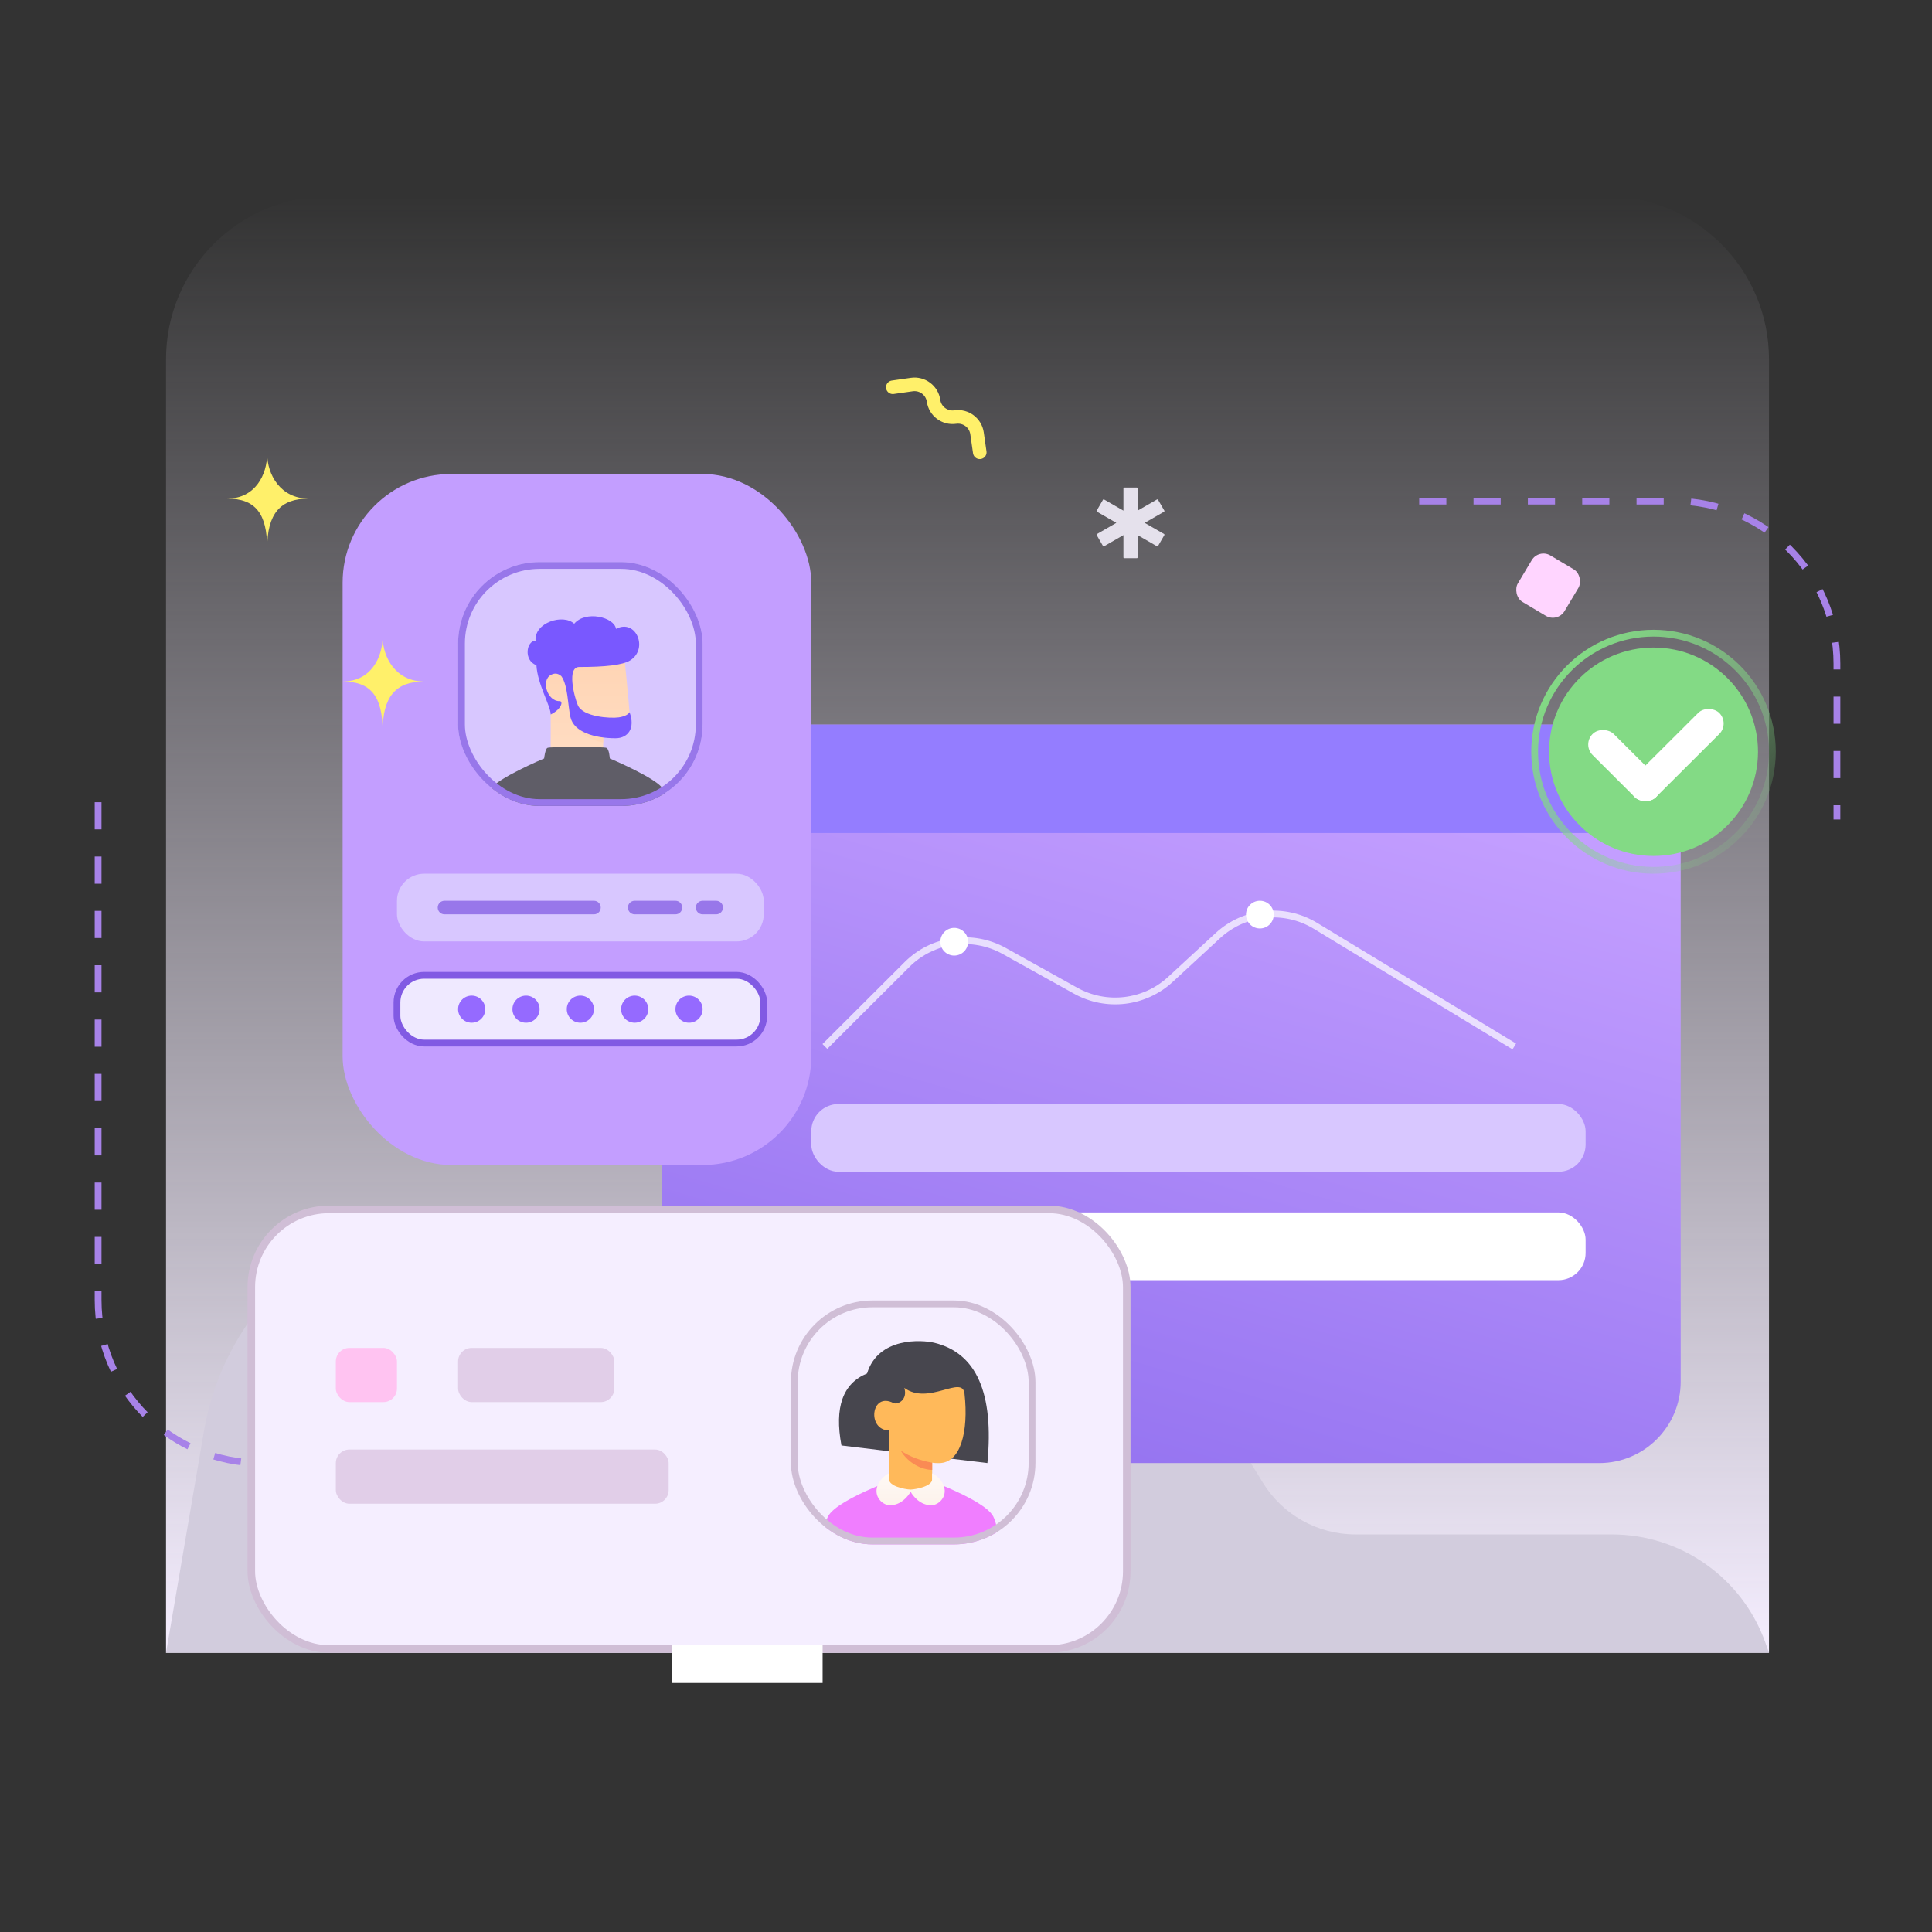 <svg width="256" height="256" viewBox="0 0 256 256" fill="none" xmlns="http://www.w3.org/2000/svg">
<rect x="0" y="0" width="256" height="256" fill="#333333" stroke="none"/>
<path d="M22 219H234.4V47.6C234.4 35.671 224.729 26 212.8 26H43.6C31.671 26 22 35.671 22 47.6V219Z" fill="url(#paint0_linear_6485_85287)"/>
<path d="M104.109 159.753H62.501C44.962 159.753 29.975 172.393 27.017 189.681L22 218.999H234.4L233.931 217.68C230.869 209.069 222.719 203.317 213.579 203.317H179.601C174.594 203.317 169.946 200.715 167.327 196.447L165.27 193.095C160.033 184.559 150.737 179.357 140.723 179.357H136.317C131.798 179.357 127.657 176.836 125.581 172.822C121.429 164.794 113.146 159.753 104.109 159.753Z" fill="#D2CCDD"/>
<path d="M82.3 193.865H34.6C22.671 193.865 13 184.195 13 172.265V104.995" stroke="#A782E8" stroke-width="0.9" stroke-dasharray="3.6 3.6"/>
<path d="M188.05 66.395H221.8C233.729 66.395 243.4 76.041 243.4 87.939V108.586" stroke="#A782E8" stroke-width="0.9" stroke-dasharray="3.6 3.6"/>
<path fill-rule="evenodd" clip-rule="evenodd" d="M148.861 64.694C148.861 64.642 148.903 64.6 148.955 64.6H150.645C150.697 64.6 150.739 64.642 150.739 64.694V67.659L153.314 66.176C153.359 66.151 153.416 66.166 153.442 66.211L154.287 67.67C154.313 67.715 154.298 67.772 154.253 67.798L151.677 69.281L154.253 70.764C154.298 70.79 154.313 70.848 154.287 70.892L153.442 72.352C153.416 72.397 153.359 72.412 153.314 72.386L150.739 70.903V73.869C150.739 73.921 150.697 73.963 150.645 73.963H148.955C148.903 73.963 148.861 73.921 148.861 73.869V70.903L146.286 72.386C146.241 72.412 146.183 72.397 146.157 72.352L145.313 70.892C145.287 70.848 145.302 70.79 145.347 70.764L147.922 69.281L145.347 67.798C145.302 67.772 145.286 67.715 145.312 67.67L146.157 66.211C146.183 66.166 146.241 66.151 146.286 66.176L148.861 67.66V64.694Z" fill="#E5E1EC"/>
<path d="M129.822 59.931L129.461 57.417C129.262 56.029 127.973 55.065 126.581 55.263V55.263C125.189 55.462 123.9 54.498 123.701 53.109V53.109C123.502 51.721 122.212 50.757 120.82 50.955L118.3 51.315" stroke="#FFF06A" stroke-width="1.8" stroke-linecap="round" stroke-linejoin="round"/>
<rect x="87.7" y="96.019" width="135" height="97.847" rx="10.8" fill="url(#paint1_linear_6485_85287)"/>
<rect x="107.5" y="146.287" width="102.6" height="8.977" rx="3.6" fill="#D8C7FF"/>
<rect x="107.5" y="160.651" width="102.6" height="8.977" rx="3.6" fill="white"/>
<rect x="107.5" y="175.014" width="38.7" height="8.977" rx="3.6" fill="white"/>
<rect x="33.3" y="160.253" width="116" height="58.246" rx="10.3" fill="#F5EEFF" stroke="#D0BED6"/>
<rect x="44.5" y="192.07" width="44.1" height="7.181" rx="1.8" fill="#E1CEE8"/>
<rect x="44.5" y="178.605" width="8.1" height="7.181" rx="1.8" fill="#FFC3F1"/>
<rect x="60.7" y="178.605" width="20.7" height="7.181" rx="1.8" fill="#E1CEE8"/>
<g clip-path="url(#clip0_6485_85287)">
<rect x="104.8" y="172.321" width="32.4" height="32.316" rx="10.8" fill="#F5EEFF"/>
<path d="M131.613 200.939C132.485 202.601 132.922 208.656 132.922 208.656H108.401C108.401 208.656 108.838 202.601 109.711 200.939C111.02 198.446 120.662 195.24 120.662 195.24C120.662 195.24 130.303 198.446 131.613 200.939Z" fill="#F07EFF"/>
<path d="M130.836 193.864L111.498 191.533C110.545 186.485 111.676 183.304 114.891 181.991C116.377 177.134 122.162 177.529 123.801 177.925C129.381 179.273 131.726 184.586 130.836 193.864Z" fill="#47464E"/>
<path d="M117.806 196.666V189.542C114.827 189.498 115.408 184.35 118.401 185.921C118.936 186.158 120.305 185.505 119.829 183.903C123.043 186.277 127.521 182.11 127.804 184.674C128.361 189.721 127.284 193.87 124.429 193.87C124.125 193.882 123.82 193.864 123.519 193.816V196.666C122.587 197.22 121.655 197.497 120.723 197.497C119.791 197.497 118.819 197.22 117.806 196.666Z" fill="#FFB95A"/>
<path d="M123.518 193.816V194.765C122.209 194.765 120.344 193.915 119.352 192.213C120.542 193.004 121.931 193.539 123.518 193.816Z" fill="#FA8B54"/>
<path d="M120.657 197.374C121.471 197.335 123.518 196.915 123.518 196.007V195.24C123.736 195.24 124.361 195.755 124.682 196.19C125.953 197.912 124.544 199.455 123.394 199.455C121.944 199.455 120.982 198.246 120.661 197.665C120.34 198.246 119.378 199.455 117.928 199.455C116.778 199.455 115.368 197.912 116.639 196.19C116.961 195.755 117.586 195.24 117.804 195.24V196.007C117.804 196.915 119.797 197.335 120.657 197.374Z" fill="url(#paint2_linear_6485_85287)"/>
</g>
<rect x="105.25" y="172.771" width="31.5" height="31.416" rx="10.35" stroke="#D0BED6" stroke-width="0.9"/>
<path d="M59.8 106.819C59.8 100.854 64.635 96.019 70.6 96.019H211.9C217.865 96.019 222.7 100.854 222.7 106.819V110.381H59.8V106.819Z" fill="#947DFF"/>
<path d="M219.1 115.32C227.797 115.32 234.85 108.287 234.85 99.609C234.85 90.931 227.797 83.899 219.1 83.899C210.403 83.899 203.35 90.931 203.35 99.609C203.35 108.287 210.403 115.32 219.1 115.32Z" stroke="url(#paint3_linear_6485_85287)" stroke-width="0.9"/>
<ellipse cx="219.101" cy="99.61" rx="13.843" ry="13.807" fill="#83DA85"/>
<rect width="3.951" height="11.854" rx="1.976" transform="matrix(0.708 -0.706 0.708 0.706 209.629 98.651)" fill="white"/>
<rect width="15.805" height="3.951" rx="1.976" transform="matrix(0.708 -0.706 0.708 0.706 215.224 104.232)" fill="white"/>
<path d="M109.3 138.659L120.187 127.8C123.599 124.397 128.852 123.666 133.064 126.009L142.521 131.269C146.596 133.536 151.666 132.931 155.094 129.769L161.376 123.973C164.914 120.709 170.184 120.18 174.3 122.676L200.65 138.659" stroke="white" stroke-opacity="0.7" stroke-width="0.9" stroke-linejoin="round"/>
<rect x="45.4" y="62.805" width="62.1" height="91.563" rx="14.4" fill="#C39EFF"/>
<rect width="7.195" height="7.186" rx="1.8" transform="matrix(0.859 0.511 -0.513 0.858 203.888 72.679)" fill="#FFD5FF"/>
<path d="M40.9 66.064C37.169 66.064 35.402 62.889 35.402 60.111C35.402 62.889 33.831 66.064 30.1 66.064C33.831 66.064 35.402 68.022 35.402 72.679C35.402 68.022 37.169 66.064 40.9 66.064Z" fill="#FFF06A"/>
<path d="M56.2 90.302C52.469 90.302 50.702 87.127 50.702 84.349C50.702 87.127 49.131 90.302 45.4 90.302C49.131 90.302 50.702 92.26 50.702 96.916C50.702 92.26 52.469 90.302 56.2 90.302Z" fill="#FFF06A"/>
<ellipse cx="166.94" cy="121.192" rx="1.839" ry="1.835" fill="white"/>
<ellipse cx="126.44" cy="124.784" rx="1.839" ry="1.835" fill="white"/>
<rect x="52.6" y="115.77" width="48.6" height="8.977" rx="3.6" fill="#D8C7FF"/>
<rect x="52.6" y="129.234" width="48.6" height="8.977" rx="3.6" fill="#EFE9FF" stroke="#815AE3" stroke-width="0.9"/>
<path fill-rule="evenodd" clip-rule="evenodd" d="M58 120.257C58 119.761 58.402 119.359 58.897 119.359H78.702C79.198 119.359 79.6 119.761 79.6 120.257C79.6 120.753 79.198 121.155 78.702 121.155H58.897C58.402 121.155 58 120.753 58 120.257ZM83.2 120.257C83.2 119.761 83.602 119.359 84.097 119.359H89.502C89.998 119.359 90.4 119.761 90.4 120.257C90.4 120.753 89.998 121.155 89.502 121.155H84.097C83.602 121.155 83.2 120.753 83.2 120.257ZM93.097 119.359C92.602 119.359 92.2 119.761 92.2 120.257C92.2 120.753 92.602 121.155 93.097 121.155H94.902C95.398 121.155 95.8 120.753 95.8 120.257C95.8 119.761 95.398 119.359 94.902 119.359H93.097Z" fill="#9877EA"/>
<ellipse cx="62.5" cy="133.722" rx="1.8" ry="1.795" fill="#956AFF"/>
<ellipse cx="69.7" cy="133.722" rx="1.8" ry="1.795" fill="#956AFF"/>
<ellipse cx="76.9" cy="133.722" rx="1.8" ry="1.795" fill="#956AFF"/>
<ellipse cx="84.1" cy="133.722" rx="1.8" ry="1.795" fill="#956AFF"/>
<ellipse cx="91.3" cy="133.722" rx="1.8" ry="1.795" fill="#956AFF"/>
<g clip-path="url(#clip1_6485_85287)">
<rect x="60.7" y="74.476" width="32.4" height="32.316" rx="10.8" fill="#D8C7FF"/>
<path d="M79.929 97.279V99.719C79.929 100.189 72.969 100.031 72.969 99.353C72.969 98.716 72.983 95.825 72.969 92.852C71.411 90.837 71.411 89.577 72.643 88.276C73.876 86.974 82.648 86.323 82.648 86.323C82.648 86.323 83.306 92.637 83.409 94.35C83.451 95.039 83.899 97.279 82.159 97.279H79.929Z" fill="url(#paint4_linear_6485_85287)"/>
<g style="mix-blend-mode:multiply">
<path d="M79.928 97.069C78.511 96.915 77.142 96.469 75.907 95.759C75.907 95.759 76.777 97.82 79.928 98.379V97.069Z" fill="#FFD7B8"/>
</g>
<path d="M87.868 104.578C88.497 105.853 89.004 107.886 89.39 110.677C89.451 111.124 89.101 111.52 88.649 111.52H64.25C63.798 111.52 63.448 111.124 63.51 110.677C63.895 107.885 64.403 105.853 65.031 104.578C65.719 103.183 72.1 100.499 72.1 100.499C72.1 100.499 72.227 99.272 72.535 99.096C72.843 98.92 79.998 98.92 80.365 99.096C80.731 99.272 80.8 100.498 80.8 100.498C80.8 100.498 87.182 103.186 87.868 104.578Z" fill="#5F5D67"/>
<path d="M74.386 89.598C74.04 89.302 73.62 89.103 73.026 89.41C71.618 90.14 72.552 92.953 74.128 92.898C74.672 92.879 74.423 93.96 72.97 94.674C72.97 93.535 71.23 90.715 71.078 88.147C69.327 87.497 69.762 84.895 70.964 84.895C70.772 82.51 74.601 81.278 76.084 82.647C77.592 80.844 81.398 81.766 81.628 83.33C84.245 81.936 85.966 85.942 83.515 87.497C82.507 88.137 80.148 88.38 76.742 88.38C75.108 88.38 76.048 92.195 76.559 93.427C77.211 94.999 80.855 95.216 81.996 95.054C82.888 94.927 83.356 94.566 83.41 94.349C84.226 96.518 83.193 97.82 81.561 97.82C78.788 97.82 76.015 97.006 75.58 94.999C75.234 93.403 75.253 90.825 74.386 89.598Z" fill="#7958FF"/>
</g>
<rect x="61.15" y="74.926" width="31.5" height="31.416" rx="10.35" stroke="#9877EA" stroke-width="0.9"/>
<rect x="89" y="218" width="20" height="5" fill="white"/>
<defs>
<linearGradient id="paint0_linear_6485_85287" x1="128.2" y1="219" x2="128.2" y2="26" gradientUnits="userSpaceOnUse">
<stop stop-color="#F5EEFF"/>
<stop offset="1" stop-color="#F5EEFF" stop-opacity="0"/>
</linearGradient>
<linearGradient id="paint1_linear_6485_85287" x1="155.2" y1="96.019" x2="124.678" y2="200.782" gradientUnits="userSpaceOnUse">
<stop stop-color="#C39EFF"/>
<stop offset="1" stop-color="#906FEF"/>
</linearGradient>
<linearGradient id="paint2_linear_6485_85287" x1="120.661" y1="199.455" x2="120.661" y2="195.24" gradientUnits="userSpaceOnUse">
<stop stop-color="#FCF2EB"/>
<stop offset="1" stop-color="#FFF9F5"/>
</linearGradient>
<linearGradient id="paint3_linear_6485_85287" x1="207.443" y1="88.709" x2="234.332" y2="114.939" gradientUnits="userSpaceOnUse">
<stop stop-color="#83DA85"/>
<stop offset="1" stop-color="#83DA85" stop-opacity="0"/>
</linearGradient>
<linearGradient id="paint4_linear_6485_85287" x1="77.624" y1="86.323" x2="77.624" y2="99.989" gradientUnits="userSpaceOnUse">
<stop stop-color="#FFD4B3"/>
<stop offset="1" stop-color="#FFDCC2"/>
</linearGradient>
<clipPath id="clip0_6485_85287">
<rect x="104.8" y="172.321" width="32.4" height="32.316" rx="10.8" fill="white"/>
</clipPath>
<clipPath id="clip1_6485_85287">
<rect x="60.7" y="74.476" width="32.4" height="32.316" rx="10.8" fill="white"/>
</clipPath>
</defs>
</svg>
